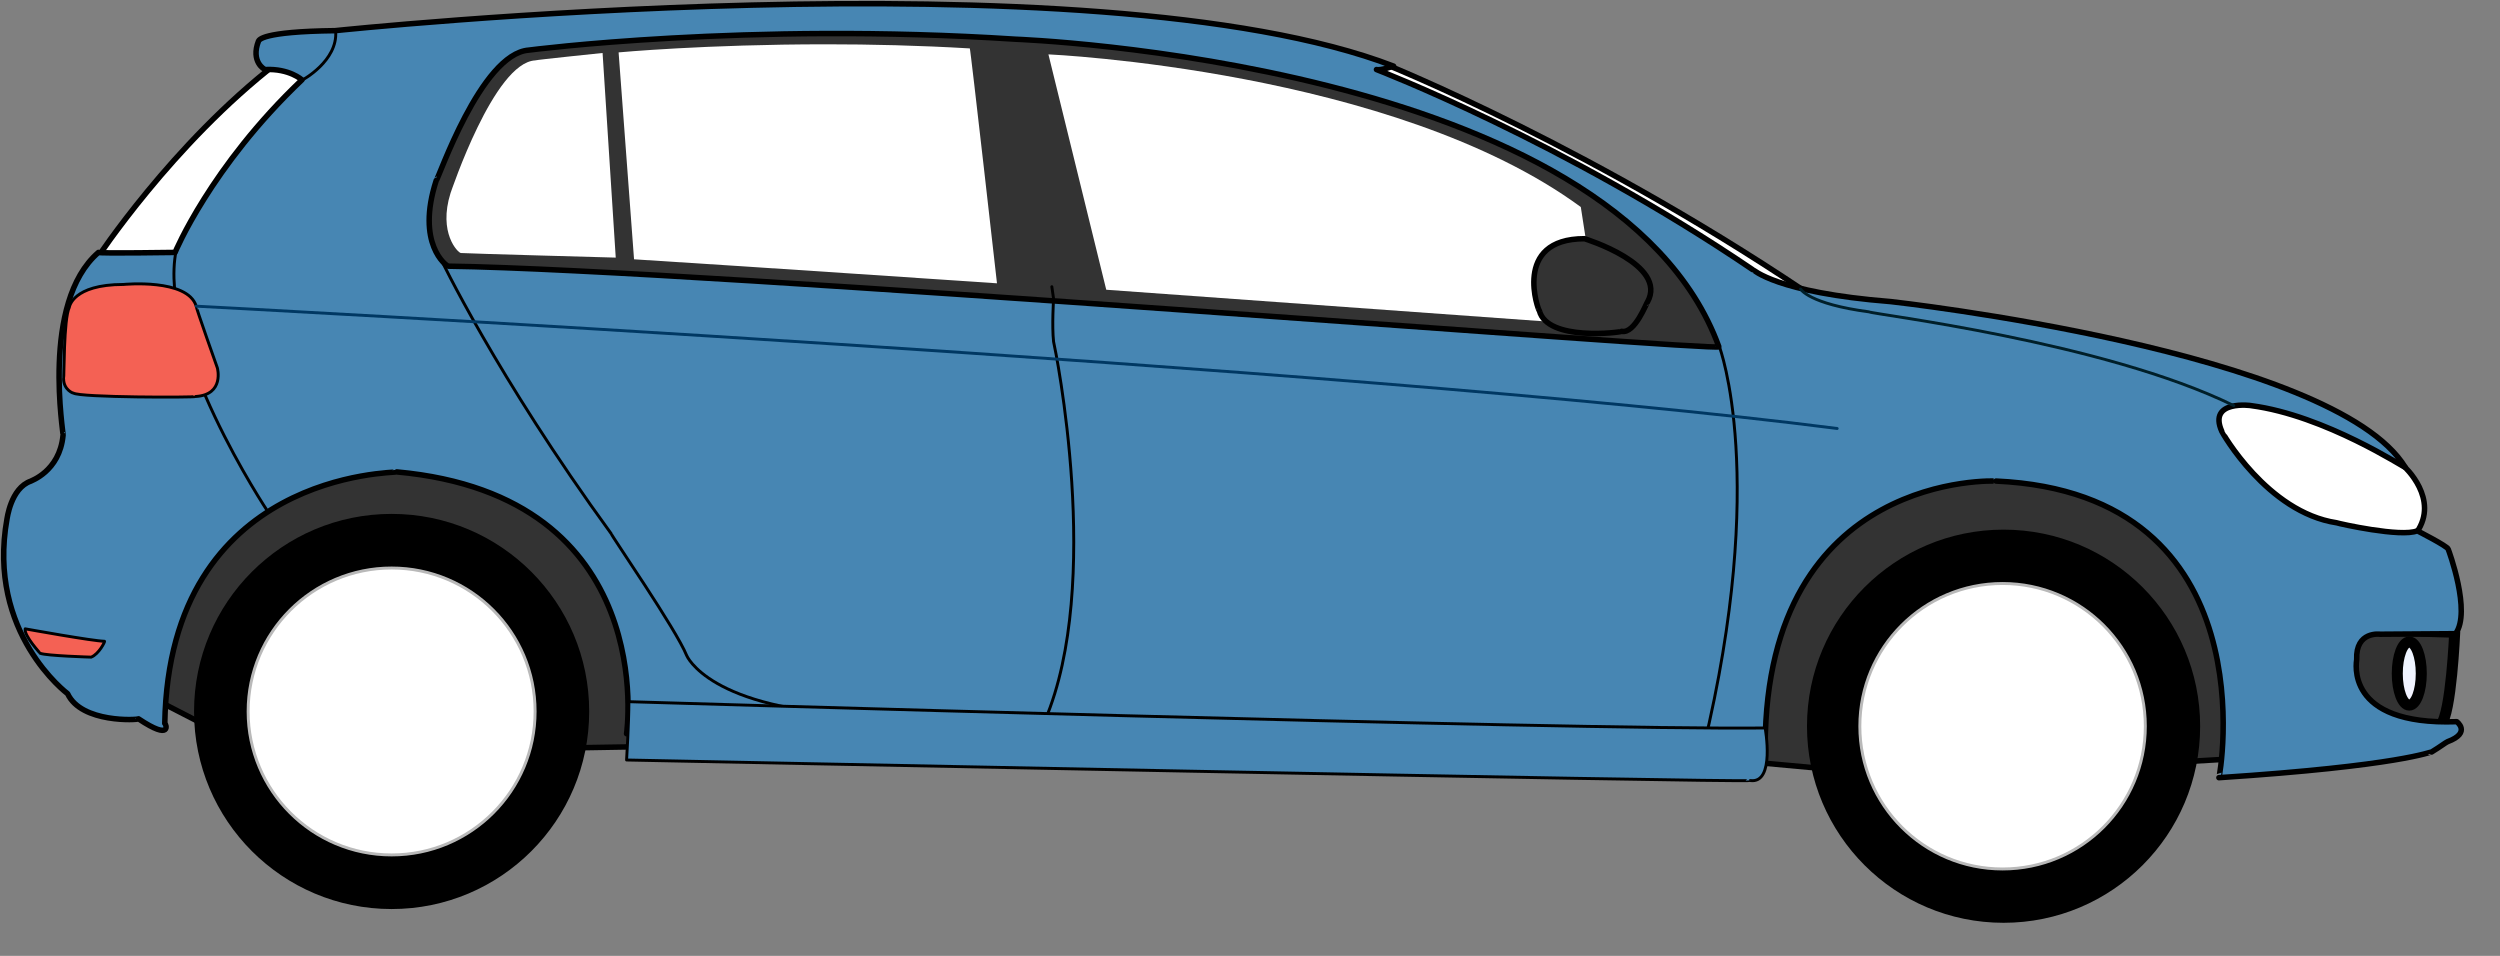 <?xml version="1.0" encoding="UTF-8" standalone="no"?>
<svg
   xmlns:dc="http://purl.org/dc/elements/1.1/"
   xmlns:cc="http://creativecommons.org/ns#"
   xmlns:rdf="http://www.w3.org/1999/02/22-rdf-syntax-ns#"
   xmlns:svg="http://www.w3.org/2000/svg"
   xmlns="http://www.w3.org/2000/svg"
   xmlns:sodipodi="http://sodipodi.sourceforge.net/DTD/sodipodi-0.dtd"
   xmlns:inkscape="http://www.inkscape.org/namespaces/inkscape"
   inkscape:version="1.0 (4035a4fb49, 2020-05-01)"
   sodipodi:docname="voiture--moyenne-berline.svg"
   id="svg170"
   style="fill-rule:evenodd;clip-rule:evenodd;stroke-linecap:round;stroke-linejoin:round;"
   xml:space="preserve"
   version="1.1"
   viewBox="0 0 68 26"
   height="100%"
   width="100%"><rect x="0" y="0" width="68" height="26" fill="#808080" stroke="none"/><sodipodi:namedview
     inkscape:current-layer="svg170"
     inkscape:window-maximized="1"
     inkscape:window-y="-8"
     inkscape:window-x="-8"
     inkscape:cy="10.828333"
     inkscape:cx="33.186135"
     inkscape:zoom="13.934163"
     showgrid="false"
     id="namedview172"
     inkscape:window-height="1017"
     inkscape:window-width="1920"
     inkscape:pageshadow="2"
     inkscape:pageopacity="0"
     guidetolerance="10"
     gridtolerance="10"
     objecttolerance="10"
     borderopacity="1"
     bordercolor="#666666"
     pagecolor="#ffffff" /><g
     id="cat_moyenne_berline"><path
       id="path2"
       style="fill:url(#_Linear1);fill-rule:nonzero;"
       d="M7.544,1.706c0,0 0,-0.001 0,-0.001l0,0.001Zm-4.912,5.331l2.208,0.638l1.787,-1.772l2.084,-3.81c0,0 -1.183,-0.368 -1.167,-0.387c-2.86,2.207 -4.912,5.331 -4.912,5.331Z" /><path
       id="path4"
       style="fill:#ffffff;stroke:#000;stroke-width:0.15px"
       d="M2.632,7.037c0,0 2.052,-3.125 4.913,-5.332c-0.032,0.015 1.166,0.388 1.166,0.388l-2.084,3.809l-1.788,1.773l-2.207,-0.638Z" /><path
       id="path6"
       style="fill:url(#_Linear2);fill-rule:nonzero;"
       d="M36.748,1.759l10.867,6.157c0,0 1.923,0.345 2.046,0.393c-6.177,-4.242 -12.003,-6.572 -12.003,-6.572l-0.91,0.022Zm12.919,6.554c0.001,-0.001 -0.001,-0.002 -0.006,-0.004c0.002,0.001 0.004,0.003 0.006,0.004Z" /><path
       id="path8"
       style="fill:#ffffff;stroke:#000;stroke-width:0.15px"
       d="M37.658,1.737c0,0 5.83,2.331 12.009,6.576c0.024,-0.024 -2.052,-0.397 -2.052,-0.397l-10.867,-6.157l0.91,-0.022Z" /><path
       id="path10"
       style="fill:#333333;fill-rule:nonzero"
       d="M63.905,17.659c-0.053,0.268 -0.005,0.537 -0.005,0.533c0.171,1.742 2.48,1.539 2.488,1.524c0.287,-0.296 0.38,-2.519 0.38,-2.519c0,0 -2.184,-0.062 -2.184,-0.069c-0.027,-0.003 -0.052,-0.004 -0.076,-0.004c-0.398,0 -0.55,0.268 -0.603,0.535Z" /><path
       id="path12"
       style="fill:none;stroke:#000;stroke-width:0.3px;"
       d="M66.768,17.197c0,0 -0.093,2.223 -0.38,2.519c-0.008,0.015 -2.317,0.218 -2.488,-1.524c0,0.008 -0.202,-1.135 0.684,-1.064c0,0.007 2.184,0.069 2.184,0.069Z" /><path
       id="path14"
       style="fill:#ffffff;fill-rule:nonzero"
       d="M60.323,10.733c-0.204,0.063 -0.329,0.125 -0.337,0.121c-1.014,0.606 1.842,3.043 1.831,3.043c2.099,1.586 3.917,0.595 3.917,0.584c0.63,-0.91 -0.334,-1.787 -0.334,-1.787c-0.779,-0.668 -3.257,-1.828 -3.257,-1.828c-0.363,-0.191 -0.722,-0.254 -1.039,-0.254c-0.312,0 -0.583,0.06 -0.781,0.121Z" /><path
       id="path16"
       style="fill:none;stroke:#000;stroke-width:0.15px;"
       d="M65.4,12.694c0,0 0.964,0.877 0.334,1.787c0,0.011 -1.818,1.002 -3.917,-0.584c0.012,0 -2.846,-2.437 -1.831,-3.043c0.023,0.012 1.073,-0.56 2.157,0.012c0,0 2.478,1.159 3.257,1.828" /><path
       id="path18"
       style="fill:#333333;fill-rule:nonzero;stroke:#000;stroke-width:0.15px"
       d="M3.798,18.806l3.265,1.679l11.006,-0.186l1.306,-6.063l-7.929,-4.012l-7.182,3.452l-0.466,5.13Z" /><path
       id="path20"
       style="fill:#333333;fill-rule:nonzero;stroke:#000;stroke-width:0.15px"
       d="M47.048,20.672l5.068,0.467l9.701,-0.561l-0.559,-6.156l-6.344,-2.891l-7.182,1.492l-0.684,7.649Z" /><path
       id="path22"
       style="fill:#4786b3;fill-rule:nonzero;fill-opacity:1"
       d="M9.115,0.834c-2.021,0.024 -2.06,0.257 -2.083,0.281c-0.219,0.559 0.155,0.776 0.186,0.776c0.653,-0.031 0.995,0.281 0.995,0.281c-2.487,2.362 -3.451,4.694 -3.451,4.694c0,0 -2.053,0.032 -2.083,0c-1.587,1.369 -0.933,5.006 -0.964,4.975c-0.093,0.996 -0.902,1.244 -0.871,1.244c-0.56,0.187 -0.653,1.057 -0.653,1.026c-0.56,3.109 1.648,4.757 1.648,4.757c0.373,0.809 1.928,0.716 1.928,0.685c0.932,0.621 0.746,0.124 0.715,0.124c0.124,-6.871 6.281,-6.81 6.312,-6.84c7.182,0.653 6.249,7.12 6.249,7.12c0,0 30.969,0.403 30.969,0.342c0.031,-7.525 6.312,-7.214 6.281,-7.214c7.481,0.342 6.083,8.059 6.062,8.068c4.96,-0.325 5.768,-0.714 5.783,-0.698c0.258,-0.156 0.366,-0.247 0.436,-0.281c0.668,-0.248 0.233,-0.559 0.249,-0.544c-3.079,0.109 -2.721,-1.648 -2.721,-1.694c-0.031,-0.778 0.638,-0.685 0.638,-0.685l2.052,-0.015c0.435,-0.591 -0.187,-2.269 -0.202,-2.302c-0.016,-0.077 -0.84,-0.496 -0.84,-0.496c-0.435,0.186 -2.134,-0.195 -2.192,-0.218c-1.893,-0.284 -3.125,-2.473 -3.125,-2.487c-0.388,-0.871 0.825,-0.7 0.793,-0.7c2.021,0.265 4.198,1.71 4.198,1.679c-1.928,-3.171 -13.992,-4.508 -13.992,-4.508c-3.14,-0.249 -3.731,-0.871 -3.762,-0.871c-5.13,-3.482 -10.23,-5.442 -10.23,-5.442c0.109,0.032 0.466,-0.092 0.466,-0.092c-3.414,-1.317 -9.023,-1.699 -14.389,-1.699c-7.435,0 -14.402,0.734 -14.402,0.734Z" /><g
       id="g83"><clipPath
         id="_clip6"><rect
           id="rect24"
           height="25.075"
           width="66.998"
           y="0.025"
           x="0.025" /></clipPath><g
         id="g81"
         clip-path="url(#_clip6)"><path
           id="path27"
           style="fill:none;stroke:#000;stroke-width:0.15px;"
           d="M9.115,0.834c0,0 20.645,-2.176 28.791,0.965c0,0 -0.357,0.124 -0.466,0.093c0,0 5.1,1.959 10.23,5.441c0.031,0 0.622,0.622 3.762,0.871c0,0 12.064,1.337 13.992,4.508c0,0.031 -2.177,-1.414 -4.198,-1.679c0.032,0 -1.181,-0.171 -0.793,0.7c0,0.015 1.232,2.203 3.125,2.487c0.058,0.023 1.757,0.404 2.192,0.218c0,0 0.824,0.419 0.84,0.497c0.015,0.032 0.637,1.71 0.202,2.301l-2.053,0.015c0,0 -0.668,-0.093 -0.637,0.685c0,0.047 -0.358,1.803 2.721,1.694c-0.016,-0.016 0.419,0.296 -0.249,0.544c-0.07,0.034 -0.178,0.124 -0.435,0.281c-0.016,-0.017 -0.824,0.373 -5.784,0.698c0.016,0.016 1.431,-7.726 -6.062,-8.068c0.031,0 -6.25,-0.311 -6.281,7.213c0,0.062 -30.969,-0.341 -30.969,-0.341c0,0 0.933,-6.467 -6.249,-7.121c-0.031,0.031 -6.188,-0.03 -6.312,6.841c0.031,0 0.217,0.497 -0.715,-0.125c0,0.031 -1.555,0.125 -1.928,-0.684c0,0 -2.207,-1.648 -1.648,-4.757c0,0.032 0.093,-0.839 0.653,-1.026c-0.031,0 0.778,-0.249 0.871,-1.244c0.031,0.031 -0.623,-3.606 0.963,-4.975c0.031,0.031 2.084,0 2.084,0c0,0 0.964,-2.332 3.451,-4.694c0,0 -0.342,-0.312 -0.995,-0.28c-0.031,0 -0.404,-0.217 -0.186,-0.777c0.023,-0.024 0.062,-0.257 2.083,-0.281Z" /><path
           id="path29"
           style="fill-rule:nonzero;"
           d="M5.278,19.352c0,-2.968 2.406,-5.374 5.374,-5.374c2.968,0 5.374,2.406 5.374,5.374c0,2.968 -2.406,5.374 -5.374,5.374c-2.968,0 -5.374,-2.406 -5.374,-5.374" /><path
           id="path31"
           style="fill-rule:nonzero;"
           d="M49.15,19.753c0,-2.952 2.394,-5.347 5.347,-5.347c2.953,0 5.347,2.395 5.347,5.347c0,2.954 -2.394,5.347 -5.347,5.347c-2.953,0 -5.347,-2.393 -5.347,-5.347" /><path
           id="path33"
           style="fill:#ffffff;fill-rule:nonzero"
           d="M6.749,19.352c0,2.155 1.748,3.902 3.903,3.902c2.156,0 3.903,-1.747 3.903,-3.902c0,-2.155 -1.747,-3.902 -3.903,-3.902c-2.155,0 -3.903,1.747 -3.903,3.902Z" /><path
           id="path35"
           style="fill:none;stroke:#b9b9b9;stroke-width:0.08px;"
           d="M6.749,19.352c0,-2.155 1.748,-3.902 3.903,-3.902c2.156,0 3.903,1.747 3.903,3.902c0,2.155 -1.747,3.902 -3.903,3.902c-2.155,0 -3.903,-1.747 -3.903,-3.902Z" /><path
           id="path37"
           style="fill:#ffffff;fill-rule:nonzero"
           d="M50.588,19.753c0,2.145 1.738,3.883 3.882,3.883c2.145,0 3.883,-1.738 3.883,-3.883c0,-2.144 -1.738,-3.882 -3.883,-3.882c-2.144,0 -3.882,1.738 -3.882,3.882Z" /><path
           id="path39"
           style="fill:none;stroke:#b9b9b9;stroke-width:0.08px;"
           d="M50.588,19.753c0,-2.144 1.738,-3.882 3.882,-3.882c2.145,0 3.883,1.738 3.883,3.882c0,2.145 -1.738,3.883 -3.883,3.883c-2.144,0 -3.882,-1.738 -3.882,-3.883Z" /><path
           id="path41"
           style="fill:#333333;fill-rule:nonzero"
           d="M14.385,1.363c-1.306,0.093 -2.472,3.545 -2.519,3.545c-0.559,1.726 0.274,2.326 0.327,2.332c6.856,0.093 34.56,2.331 34.56,2.192c-2.822,-7.766 -19.123,-8.365 -19.123,-8.365c-1.724,-0.112 -3.369,-0.155 -4.879,-0.155c-4.902,0 -8.366,0.451 -8.366,0.451Z" /><path
           id="path43"
           style="fill:none;stroke:#000;stroke-width:0.15px;"
           d="M46.753,9.432c0,0.139 -27.704,-2.099 -34.56,-2.192c-0.053,-0.006 -0.886,-0.606 -0.327,-2.332c0.047,0 1.213,-3.452 2.519,-3.545c0,0 5.925,-0.772 13.245,-0.296c0,0 16.301,0.599 19.123,8.365Z" /><path
           id="path45"
           style="fill:#ffffff;fill-rule:nonzero"
           d="M14.556,1.643c-1.12,0.062 -2.286,3.575 -2.301,3.607c-0.342,1.088 0.203,1.626 0.28,1.632c0.165,0.014 4.213,0.125 4.213,0.125l-0.358,-5.566c0,0 -1.803,0.186 -1.834,0.202Z" /><path
           id="path47"
           style="fill:#ffffff;fill-rule:nonzero"
           d="M16.826,1.425l0.42,5.628c2.984,0.187 9.872,0.653 9.872,0.653c0,0 -0.723,-6.405 -0.739,-6.389c-1.378,-0.082 -2.705,-0.112 -3.911,-0.112c-3.272,0 -5.642,0.22 -5.642,0.22Z" /><path
           id="path49"
           style="fill:#ffffff;fill-rule:nonzero"
           d="M30.09,7.881l13.409,0.968c0,0 -0.501,-3.195 -0.501,-3.218c-5.084,-3.732 -14.481,-4.152 -14.481,-4.152l1.573,6.402Z" /><path
           id="path51"
           style="fill:#f46154;fill-rule:nonzero;stroke:#000;stroke-width:0.08px;"
           d="M0.685,17.104c0,0 1.865,0.338 2.157,0.338c0.023,0 -0.152,0.35 -0.362,0.432c-0.011,0 -1.224,-0.036 -1.388,-0.105c0.012,0.011 -0.443,-0.478 -0.407,-0.665Z" /><path
           id="path53"
           style="fill:url(#_Linear13);fill-rule:nonzero;"
           d="M65.206,18.32c0,0.475 0.146,0.86 0.326,0.86c0.181,0 0.327,-0.385 0.327,-0.86c0,-0.474 -0.146,-0.858 -0.327,-0.858c-0.18,0 -0.326,0.384 -0.326,0.858Z" /><path
           id="path55"
           style="fill:none;stroke:#000;stroke-width:0.3px;"
           d="M65.859,18.32c0,0.475 -0.146,0.859 -0.327,0.859c-0.18,0 -0.326,-0.384 -0.326,-0.859c0,-0.474 0.146,-0.858 0.326,-0.858c0.181,0 0.327,0.384 0.327,0.858Z" /><path
           id="path57"
           style="fill:none;stroke:#000;stroke-width:0.08px;"
           d="M28.61,7.799l0.047,0.327c0,0 -0.047,0.746 0,1.166c0.046,0.186 1.352,6.576 -0.234,10.307" /><path
           id="path59"
           style="fill:none;stroke:#000;stroke-width:0.08px;"
           d="M11.96,6.983c0,0 1.539,3.241 4.664,7.532c0,0.047 1.772,2.612 2.052,3.312c0,0 0.606,1.492 4.85,1.632" /><path
           id="path61"
           style="fill:none;stroke:#000;stroke-width:0.08px;"
           d="M46.77,9.438c0,0 1.335,3.538 -0.437,10.907" /><path
           id="path63"
           style="fill:url(#_Linear14);fill-rule:nonzero;"
           d="M17.043,20.672c0,0 30.565,0.622 30.565,0.559c0.684,0.094 0.404,-1.429 0.404,-1.429c-5.317,0.062 -30.875,-0.716 -30.907,-0.716c0,0.56 -0.062,1.586 -0.062,1.586Z" /><path
           id="path65"
           style="fill:#4786b3;stroke:#000;stroke-width:0.08px;fill-opacity:1"
           d="M48.012,19.801c0,0 0.28,1.524 -0.404,1.43c0,0.063 -30.565,-0.559 -30.565,-0.559c0,0 0.063,-1.026 0.063,-1.586c0.031,0 25.589,0.777 30.906,0.715Z" /><path
           id="path67"
           style="fill:none;stroke:#000;stroke-width:0.08px;"
           d="M8.221,2.179c0,0 0.972,-0.52 0.909,-1.329" /><path
           id="path69"
           style="fill:none;stroke:#000;stroke-width:0.08px;"
           d="M7.288,13.92c0,0 -3.024,-4.535 -2.495,-7.116" /><path
           id="path71"
           style="fill:#f46154;fill-rule:nonzero;stroke:#000;stroke-width:0.08px;"
           d="M1.886,8.359c0,0 0.077,-0.622 1.476,-0.622c0,0 1.742,-0.171 1.975,0.591c-0.016,0.016 0.575,1.679 0.575,1.679c0,0 0.202,0.73 -0.591,0.778c-0.015,0.03 -3.156,0.03 -3.326,-0.094c0.015,0.016 -0.265,-0.078 -0.265,-0.389c0.016,-0.031 0,-1.632 0.156,-1.943Z" /><path
           id="path73"
           style="fill:#333333;fill-rule:nonzero"
           d="M41.871,8.452c0.218,0.84 2.207,0.591 2.238,0.56c0.358,0.078 0.684,-0.794 0.7,-0.794c0.575,-1.025 -1.71,-1.725 -1.71,-1.725c-1.99,0 -1.244,1.99 -1.228,1.959Z" /><path
           id="path75"
           style="fill:none;stroke:#000;stroke-width:0.15px;"
           d="M43.099,6.493c0,0 2.285,0.7 1.71,1.725c-0.016,0 -0.342,0.872 -0.7,0.794c-0.031,0.031 -2.02,0.28 -2.238,-0.56c-0.016,0.031 -0.762,-1.959 1.228,-1.959Z" /><path
           id="path77"
           style="fill:none;stroke:#003863;stroke-width:0.08px;"
           d="M5.337,8.328c0,0 31.575,1.648 44.634,3.327" /><path
           id="path79"
           style="fill:none;stroke:#001f29;stroke-width:0.08px;"
           d="M48.976,7.862c0,0 0.217,0.404 1.865,0.621c0.063,0.062 6.374,0.809 9.918,2.55" /></g></g></g><defs
     id="defs168"><linearGradient
       gradientTransform="matrix(0,5.97,-5.97,0,5.671,1.705)"
       gradientUnits="userSpaceOnUse"
       y2="0"
       x2="1"
       y1="0"
       x1="0"
       id="_Linear1"><stop
         id="stop86"
         style="stop-color:#f2f3ff;stop-opacity:1"
         offset="0%" /><stop
         id="stop88"
         style="stop-color:#edf4ff;stop-opacity:1"
         offset="100%" /></linearGradient><linearGradient
       gradientTransform="matrix(0,6.576,-6.576,0,43.208,1.737)"
       gradientUnits="userSpaceOnUse"
       y2="0"
       x2="1"
       y1="0"
       x1="0"
       id="_Linear2"><stop
         id="stop91"
         style="stop-color:#f2f3ff;stop-opacity:1"
         offset="0%" /><stop
         id="stop93"
         style="stop-color:#edf4ff;stop-opacity:1"
         offset="100%" /></linearGradient><linearGradient
       gradientTransform="matrix(2.888,0,0,2.888,63.88,18.427)"
       gradientUnits="userSpaceOnUse"
       y2="0"
       x2="1"
       y1="0"
       x1="0"
       id="_Linear3"><stop
         id="stop96"
         style="stop-color:#231f20;stop-opacity:1"
         offset="0%" /><stop
         id="stop98"
         style="stop-color:#262223;stop-opacity:1"
         offset="71%" /><stop
         id="stop100"
         style="stop-color:#595a5c;stop-opacity:1"
         offset="100%" /></linearGradient><linearGradient
       gradientTransform="matrix(6.18,0,0,6.18,59.768,12.704)"
       gradientUnits="userSpaceOnUse"
       y2="0"
       x2="1"
       y1="0"
       x1="0"
       id="_Linear4"><stop
         id="stop103"
         style="stop-color:#f2f3ff;stop-opacity:1"
         offset="0%" /><stop
         id="stop105"
         style="stop-color:#edf4ff;stop-opacity:1"
         offset="100%" /></linearGradient><linearGradient
       gradientTransform="matrix(0,21.053,-21.053,0,33.524,0.1)"
       gradientUnits="userSpaceOnUse"
       y2="0"
       x2="1"
       y1="0"
       x1="0"
       id="_Linear5"><stop
         id="stop108"
         style="stop-color:#3b6dad;stop-opacity:1"
         offset="0%" /><stop
         id="stop110"
         style="stop-color:#123b70;stop-opacity:1"
         offset="100%" /></linearGradient><radialGradient
       gradientTransform="matrix(3.903,0,0,3.903,10.652,19.352)"
       gradientUnits="userSpaceOnUse"
       r="1"
       cy="0"
       cx="0"
       id="_Radial7"><stop
         id="stop113"
         style="stop-color:#8a8c8e;stop-opacity:1"
         offset="0%" /><stop
         id="stop115"
         style="stop-color:#6b6c6f;stop-opacity:1"
         offset="84%" /><stop
         id="stop117"
         style="stop-color:#4d4d4f;stop-opacity:1"
         offset="96%" /><stop
         id="stop119"
         style="stop-color:#4d4d4f;stop-opacity:1"
         offset="100%" /></radialGradient><radialGradient
       gradientTransform="matrix(3.883,0,0,3.883,54.47,19.753)"
       gradientUnits="userSpaceOnUse"
       r="1"
       cy="0"
       cx="0"
       id="_Radial8"><stop
         id="stop122"
         style="stop-color:#8a8c8e;stop-opacity:1"
         offset="0%" /><stop
         id="stop124"
         style="stop-color:#6b6c6f;stop-opacity:1"
         offset="84%" /><stop
         id="stop126"
         style="stop-color:#4d4d4f;stop-opacity:1"
         offset="96%" /><stop
         id="stop128"
         style="stop-color:#4d4d4f;stop-opacity:1"
         offset="100%" /></radialGradient><linearGradient
       gradientTransform="matrix(0,-8.526,8.526,0,29.213,9.438)"
       gradientUnits="userSpaceOnUse"
       y2="0"
       x2="1"
       y1="0"
       x1="0"
       id="_Linear9"><stop
         id="stop131"
         style="stop-color:#231f20;stop-opacity:1"
         offset="0%" /><stop
         id="stop133"
         style="stop-color:#414042;stop-opacity:1"
         offset="100%" /></linearGradient><linearGradient
       gradientTransform="matrix(0,-5.566,5.566,0,14.446,7.007)"
       gradientUnits="userSpaceOnUse"
       y2="0"
       x2="1"
       y1="0"
       x1="0"
       id="_Linear10"><stop
         id="stop136"
         style="stop-color:#f2f3ff;stop-opacity:1"
         offset="0%" /><stop
         id="stop138"
         style="stop-color:#edf4ff;stop-opacity:1"
         offset="100%" /></linearGradient><linearGradient
       gradientTransform="matrix(0,-6.5,6.5,0,21.972,7.706)"
       gradientUnits="userSpaceOnUse"
       y2="0"
       x2="1"
       y1="0"
       x1="0"
       id="_Linear11"><stop
         id="stop141"
         style="stop-color:#f2f3ff;stop-opacity:1"
         offset="0%" /><stop
         id="stop143"
         style="stop-color:#edf4ff;stop-opacity:1"
         offset="100%" /></linearGradient><linearGradient
       gradientTransform="matrix(0,-7.369,7.369,0,36.008,8.848)"
       gradientUnits="userSpaceOnUse"
       y2="0"
       x2="1"
       y1="0"
       x1="0"
       id="_Linear12"><stop
         id="stop146"
         style="stop-color:#f2f3ff;stop-opacity:1"
         offset="0%" /><stop
         id="stop148"
         style="stop-color:#edf4ff;stop-opacity:1"
         offset="100%" /></linearGradient><linearGradient
       gradientTransform="matrix(0,-1.718,1.718,0,65.533,19.18)"
       gradientUnits="userSpaceOnUse"
       y2="0"
       x2="1"
       y1="0"
       x1="0"
       id="_Linear13"><stop
         id="stop151"
         style="stop-color:#f2f3ff;stop-opacity:1"
         offset="0%" /><stop
         id="stop153"
         style="stop-color:#edf4ff;stop-opacity:1"
         offset="100%" /></linearGradient><linearGradient
       gradientTransform="matrix(0,2.15,-2.15,0,32.556,19.086)"
       gradientUnits="userSpaceOnUse"
       y2="0"
       x2="1"
       y1="0"
       x1="0"
       id="_Linear14"><stop
         id="stop156"
         style="stop-color:#244e84;stop-opacity:1"
         offset="0%" /><stop
         id="stop158"
         style="stop-color:#03244f;stop-opacity:1"
         offset="100%" /></linearGradient><linearGradient
       gradientTransform="matrix(0,2.577,-2.577,0,43.312,6.493)"
       gradientUnits="userSpaceOnUse"
       y2="0"
       x2="1"
       y1="0"
       x1="0"
       id="_Linear15"><stop
         id="stop161"
         style="stop-color:#dcddde;stop-opacity:1"
         offset="0%" /><stop
         id="stop163"
         style="stop-color:#595a5c;stop-opacity:1"
         offset="25%" /><stop
         id="stop165"
         style="stop-color:#2d2a2b;stop-opacity:1"
         offset="100%" /></linearGradient></defs></svg>
